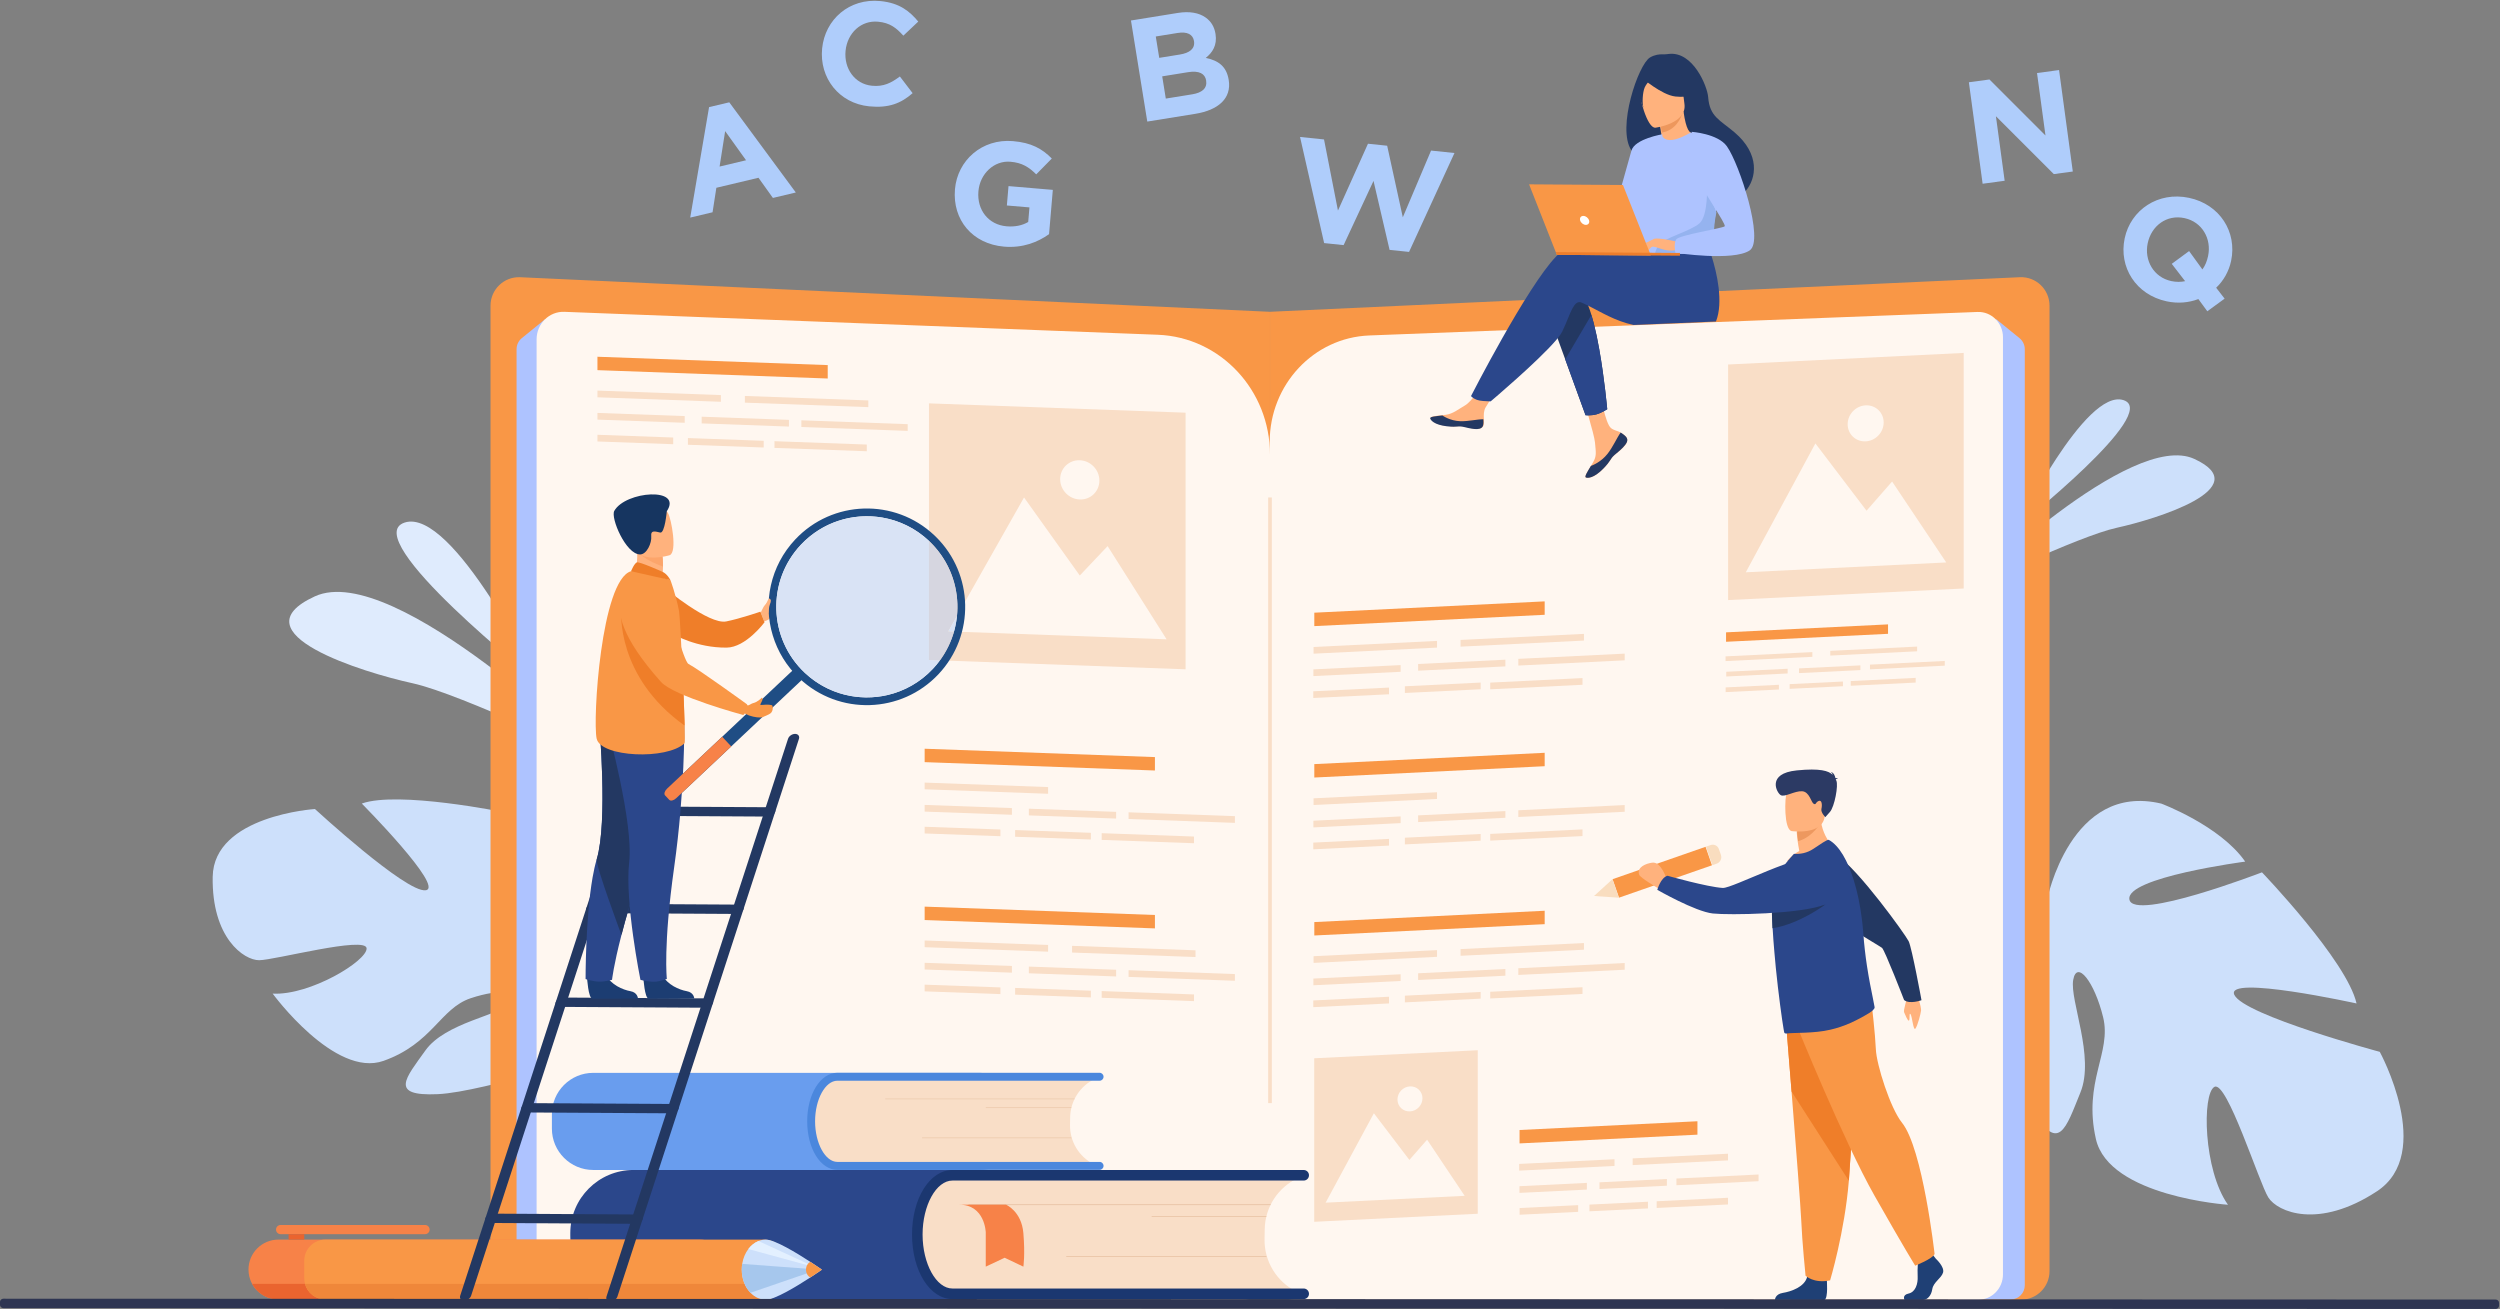 <?xml version="1.0" encoding="UTF-8" standalone="no"?>
<svg
   xmlns:dc="http://purl.org/dc/elements/1.1/"
   xmlns:cc="http://creativecommons.org/ns#"
   xmlns:rdf="http://www.w3.org/1999/02/22-rdf-syntax-ns#"
   xmlns:svg="http://www.w3.org/2000/svg"
   xmlns="http://www.w3.org/2000/svg"
   xmlns:sodipodi="http://sodipodi.sourceforge.net/DTD/sodipodi-0.dtd"
   xmlns:inkscape="http://www.inkscape.org/namespaces/inkscape"
   version="1.1"
   id="svg2"
   xml:space="preserve"
   width="3733.587"
   height="1954.771"
   viewBox="0 0 3733.587 1954.771"
   sodipodi:docname="11070.svg"
   inkscape:version="1.0.2 (1.0.2+r75+1)"><rect x="0" y="0" width="3733.587" height="1954.771" fill="#808080" stroke="none"/><defs
     id="defs6"><clipPath
       clipPathUnits="userSpaceOnUse"
       id="clipPath608"><path
         d="m 11623.4,8610.5 c -7.7,0 -15.5,0.1 -23.3,0.3 -192.7,4.4 -384.6,63.4 -550.8,177.8 -42.1,28.9 -82.5,61.5 -120.9,97.6 -408.1,384 -427.7,1026.1 -43.7,1434.3 14.2,15 28.7,29.6 43.5,43.5 194.3,183.3 444.7,275.9 695.6,275.9 58.2,0 116.3,-5 173.8,-15 144.9,-25 285.5,-81.7 410.9,-170.3 38.4,-27.1 75.3,-57.3 110.5,-90.4 0.2,-0.1 0.4,-0.3 0.5,-0.5 v -1334 l 122.6,-4.5 c -24.2,-32.9 -50.7,-64.7 -79.4,-95.2 -141.4,-150.3 -317.6,-247.8 -504.4,-292.1 -77,-18.2 -155.9,-27.4 -234.9,-27.4"
         id="path606" /></clipPath></defs><sodipodi:namedview
     pagecolor="#ffffff"
     bordercolor="#666666"
     borderopacity="1"
     objecttolerance="10"
     gridtolerance="10"
     guidetolerance="10"
     inkscape:pageopacity="0"
     inkscape:pageshadow="2"
     inkscape:window-width="1920"
     inkscape:window-height="1016"
     id="namedview4"
     showgrid="false"
     inkscape:zoom="0.21793253"
     inkscape:cx="1712.505"
     inkscape:cy="697.11541"
     inkscape:window-x="0"
     inkscape:window-y="27"
     inkscape:window-maximized="1"
     inkscape:current-layer="g14" /><g
     id="g10"
     inkscape:groupmode="layer"
     inkscape:label="ink_ext_XXXXXX"
     transform="matrix(1.333,0,0,-1.333,-254.849,2189.305)"><g
       id="g12"
       transform="scale(0.1)"><g
         id="g14"
         transform="scale(1.963)" /><g
         id="g18"
         transform="scale(1.944)" /><g
         id="g22"
         transform="scale(1.603)"><path
           d="m 15292.8,6565.77 c 0,0 475.4,969.36 741.3,883.33 265.9,-86.03 -741.3,-883.33 -741.3,-883.33"
           style="fill:#cde0fb;fill-opacity:1;fill-rule:nonzero;stroke:none"
           id="path24" /></g><g
         id="g26"
         transform="scale(1.669)"><path
           d="m 14356.5,5883.64 c 0,0 1093.6,1071.9 1518.6,876.43 424.9,-195.48 -259.1,-405.11 -520,-462.21 -260.9,-57.1 -998.6,-414.22 -998.6,-414.22"
           style="fill:#cde0fb;fill-opacity:1;fill-rule:nonzero;stroke:none"
           id="path28" /></g><g
         id="g30"
         transform="scale(1.791)"><path
           d="m 15935.9,1717.82 c 364.1,239.21 18.2,872.64 18.2,872.64 0,0 -849.4,228.66 -909.7,356.37 -60.3,127.75 764.4,-53.67 764.4,-53.67 -59.6,266.24 -591.6,820.22 -591.6,820.22 0,0 -802.2,-309.01 -829.2,-170.37 -27,138.65 724.3,237.43 724.3,237.43 -156.8,225.14 -524.6,362.78 -524.6,362.78 -570,135.8 -715,-603.17 -715,-603.17 0,0 -280.3,-101.12 -662.3,-32.72 v 0 c 0,0 -72.9,19.82 -188,26.52 l 22.4,-68.12 c 20.1,0.45 39.7,0.11 58.9,-1.12 l 0.3,-0.05 0.9,-0.06 c 12,-1.22 29.2,-3.01 50.2,-5.36 v -0.05 h 0.1 c 47.6,-7.43 82.3,-11.62 106.9,-13.4 h 0.2 c 148.3,-20.44 344.3,-55.62 398.8,-104.09 0,0 8.2,11 26.5,24.85 -8.4,-7.93 -17.2,-16.19 -26.5,-24.85 -211.5,-198.39 -62.1,-794.8 110.9,-1097.62 173.1,-302.86 218.2,-131.33 309.5,92.19 91.4,223.58 -67.9,577.04 -45.1,704.35 22.8,127.31 133,-11.73 187.2,-233.63 54.4,-221.9 -126.6,-401.09 -45.3,-761.69 81.3,-360.55 826.3,-411.36 826.3,-411.36 -154.1,216.87 -162.8,693.46 -85,737.34 77.8,43.95 279.6,-599.81 337.3,-691.5 57.8,-91.74 314.9,-201.08 679,38.14"
           style="fill:#cde0fb;fill-opacity:1;fill-rule:nonzero;stroke:none"
           id="path32" /></g><path
         d="m 7944.48,8783.7 c 0,0 -961.15,1959.7 -1498.71,1785.8 -537.58,-174 1498.71,-1785.8 1498.71,-1785.8"
         style="fill:#dfebfd;fill-opacity:1;fill-rule:nonzero;stroke:none"
         id="path34" /><path
         d="m 8635.71,7897 c 0,0 -2302.42,2256.8 -3197.12,1845.3 -894.71,-411.6 545.37,-852.9 1094.64,-973.1 C 7082.5,8649 8635.71,7897 8635.71,7897"
         style="fill:#dfebfd;fill-opacity:1;fill-rule:nonzero;stroke:none"
         id="path36" /><path
         d="m 4294.76,6601.4 c 11.83,685.7 1145.58,758.5 1145.58,758.5 0,0 1018.95,-937.6 1239.65,-910.3 220.69,27.2 -714.65,971.7 -714.65,971.7 404.41,144.8 1589.03,-96.7 1589.03,-96.7 0,0 263.88,-1327.4 471.08,-1246.6 207.21,80.7 -293.61,1163.3 -293.61,1163.3 431.52,-19.1 924.06,-392.6 924.06,-392.6 660.38,-644.1 -200.76,-1458.8 -200.76,-1458.8 0,0 101.38,-458 513.81,-908.6 h 0.01 c 0,0 87.68,-80.3 193.41,-227.7 L 9053,4226 c -16.33,27 -33.33,52.9 -51.11,77.4 l -0.33,0.4 -0.78,1.1 c -11.75,15 -28.59,36.3 -49.4,62.2 l -0.08,0.1 -0.11,0.1 c -49.92,57 -84.69,99.6 -107.77,130.9 l -0.19,0.3 C 8691.29,4678.6 7364.07,4190 6815.57,4165.4 c -548.5,-24.7 -358.3,179.8 -137.75,489.4 220.56,309.6 824.8,395.1 975.01,532.6 150.21,137.5 -127.48,167 -468.4,52.5 -340.91,-114.5 -427,-506.1 -975.12,-701.3 -548.12,-195.2 -1242.64,753.2 -1242.64,753.2 418.16,-22.5 1059.5,366.9 1052.5,507.4 -7.01,140.5 -1033.27,-132.8 -1203.86,-133.2 -170.58,-0.3 -532.39,249.7 -520.55,935.4"
         style="fill:#cde0fb;fill-opacity:1;fill-rule:nonzero;stroke:none"
         id="path38" /><path
         d="M 15821.9,1863.3 H 7725.82 c -175.87,0 -318.46,142.9 -318.46,319.3 v 10816.3 c 0,181.1 149.97,326 330.4,319.2 l 8402.54,-387.5 v -10748 c 0,-176.4 -142.6,-319.3 -318.4,-319.3"
         style="fill:#f99746;fill-opacity:1;fill-rule:nonzero;stroke:none"
         id="path40" /><g
         id="g42"
         transform="scale(1.526)"><path
           d="m 10785.8,1221.06 h 5305.5 c 115.3,0 208.7,93.64 208.7,209.24 v 7088.19 c 0,118.65 -98.3,213.57 -216.5,209.12 L 10577.1,8473.66 V 1430.3 c 0,-115.6 93.4,-209.24 208.7,-209.24"
           style="fill:#f99746;fill-opacity:1;fill-rule:nonzero;stroke:none"
           id="path44" /></g><path
         d="m 8020.42,12848.9 -262.5,-213.3 c -37.09,-30.1 -58.71,-75.9 -58.71,-124.4 V 2025 c 0,-87.8 69.52,-158.9 155.27,-158.9 h 653.57 c 89.45,0 160.41,77.1 154.98,168.5 l -642.61,10814.3"
         style="fill:#aec3ff;fill-opacity:1;fill-rule:nonzero;stroke:none"
         id="path46" /><g
         id="g48"
         transform="scale(1.509)"><path
           d="m 16087.1,8514.57 173.9,-141.32 c 24.6,-19.97 39,-50.33 39,-82.45 V 1341.9 c 0,-58.18 -46.1,-105.29 -102.9,-105.29 H 15764 c -59.3,0 -106.3,51.09 -102.7,111.66 l 425.8,7166.3"
           style="fill:#aec3ff;fill-opacity:1;fill-rule:nonzero;stroke:none"
           id="path50" /></g><path
         d="M 15840.7,1863.3 H 8223.34 c -165.48,0 -299.63,138.1 -299.63,308.5 V 12622 c 0,174.9 141.09,314.9 310.86,308.3 l 6648.93,-256.9 c 701.6,-27.1 1256.8,-620.7 1256.8,-1343.6 v -9158 c 0,-170.4 -134.1,-308.5 -299.6,-308.5"
         style="fill:#fff7f0;fill-opacity:1;fill-rule:nonzero;stroke:none"
         id="path52" /><g
         id="g54"
         transform="scale(1.494)"><path
           d="M 10985.4,1246.95 H 16116 c 101.6,0 184,84.79 184,189.45 v 7028.08 c 0,107.43 -86.7,193.38 -190.9,189.35 L 11548,8477.56 c -416.8,-16.11 -746.7,-368.72 -746.7,-798.21 V 1436.4 c 0,-104.66 82.4,-189.45 184.1,-189.45"
           style="fill:#fff7f0;fill-opacity:1;fill-rule:nonzero;stroke:none"
           id="path56" /></g><path
         d="m 16161,4065 h -41.3 v 6785.5 h 41.3 V 4065"
         style="fill:#f9dec7;fill-opacity:1;fill-rule:nonzero;stroke:none"
         id="path58" /><g
         id="g60"
         transform="scale(1.236)"><path
           d="m 16286.1,9328.05 c 12.4,-14.38 13.9,-30.35 7.6,-47.36 l -0.2,-0.23 c -11.6,-31.45 -49.5,-66.4 -93.6,-101.25 -5.6,-4.48 -10.6,-8.56 -15,-12.33 -1.1,-0.98 -2.2,-1.98 -3.4,-2.97 -0.9,-0.77 -1.7,-1.58 -2.6,-2.31 -41,-37.35 -25.7,-46.08 -99.6,-121.94 -84.3,-86.45 -141.9,-87.6 -158.2,-79.56 -13.8,6.85 14.7,52.81 46.2,104.47 1.6,2.49 3,5.02 4.7,7.54 4.2,6.86 8.3,13.84 12.5,20.74 37,62.18 27.8,91.54 19.8,184.53 -6.5,75.56 -114.5,422.68 -114.5,422.68 l 160.5,26.48 c 0,0 46.4,-276.13 99.2,-318.98 28.3,-22.84 60.1,-23.35 87.4,-40.32 1.8,-1.18 3.8,-2.39 5.6,-3.63 15.5,-10.42 31.2,-21.15 43.6,-35.56"
           style="fill:#ffb27d;fill-opacity:1;fill-rule:nonzero;stroke:none"
           id="path62" /></g><g
         id="g64"
         transform="scale(1.236)"><path
           d="m 16286.1,9328.05 c 12.4,-14.38 13.9,-30.35 7.6,-47.36 l -0.2,-0.23 c -14.1,-31.41 -51.1,-66.18 -93.7,-100.93 -5.6,-4.56 -10.5,-8.74 -14.9,-12.65 -1.1,-0.98 -2.2,-1.98 -3.4,-2.97 -0.9,-0.77 -1.7,-1.58 -2.6,-2.31 -41,-37.35 -25.7,-46.08 -99.6,-121.94 -84.3,-86.45 -141.9,-87.6 -158.2,-79.56 -13.8,6.85 14.7,52.81 46.2,104.47 16.4,5.85 92.2,36.05 149.9,108.82 50.8,63.92 85.1,146.26 119.7,193.85 1.8,-1.18 3.8,-2.39 5.6,-3.63 15.5,-10.42 31.2,-21.15 43.6,-35.56"
           style="fill:#233862;fill-opacity:1;fill-rule:nonzero;stroke:none"
           id="path66" /></g><g
         id="g68"
         transform="scale(1.147)"><path
           d="m 16159.3,10170.5 c -11,-53.2 -87,-43.8 -171.8,-22.4 -84.7,21.3 -64.7,-3.5 -185.4,10.7 -120.8,14.3 -157.1,59.6 -160.7,77.6 -3.2,16 56.5,21.2 120.7,28.1 8.1,0.8 16.2,1.8 24.3,2.7 72.3,8.6 125.6,54.9 191.6,92.7 62.5,35.9 156.4,183.2 156.4,183.2 l 165.6,-14.4 c 0,0 -87.9,-131.4 -121.9,-188.6 -20.1,-33.7 -19.4,-78.4 -17.1,-112.9 1.1,-18.7 2.3,-37.9 -1.7,-56.7"
           style="fill:#ffb27d;fill-opacity:1;fill-rule:nonzero;stroke:none"
           id="path70" /></g><g
         id="g72"
         transform="scale(1.137)"><path
           d="m 16122.8,10233.9 c -85.5,21.5 -65.3,-3.5 -187.1,10.9 -121.8,14.3 -158.3,60 -161.9,78.2 -3.3,16.1 56.9,21.3 121.7,28.3 l 0.5,-1.2 c 0,0 72.7,-52.4 174.2,-55.5 82.7,-2.6 170.4,20.5 227.5,19.1 1.2,-18.9 2.3,-38.2 -1.7,-57.1 -11.1,-53.7 -87.7,-44.2 -173.2,-22.7"
           style="fill:#233862;fill-opacity:1;fill-rule:nonzero;stroke:none"
           id="path74" /></g><g
         id="g76"
         transform="scale(1.222)"><path
           d="m 16300,9688.36 c 0,0 -10.8,-7.04 -27,-15.98 -19.3,-10.58 -46.1,-23.84 -70.9,-30.81 -26.4,-7.42 -53.5,-9.32 -72.9,-9.5 -16.9,-0.14 -28,1 -28,1 l -186.3,512.43 -33.7,92.6 -35.8,98.6 -12.5,34.3 -60.6,166.9 c 0,0 148.2,380.2 299.4,198.9 18.4,-22 35.7,-54.2 51.8,-93.6 11.1,-26.9 21.5,-57.2 31.5,-90.1 7.5,-24.6 14.8,-50.7 21.7,-77.8 18.8,-73.8 35.5,-155.3 50.1,-237.2 48.6,-273.31 73.2,-549.74 73.2,-549.74"
           style="fill:#233862;fill-opacity:1;fill-rule:nonzero;stroke:none"
           id="path78" /></g><g
         id="g80"
         transform="scale(1.302)"><path
           d="m 16234,9847.82 -708.9,-29.84 c -155.3,32.12 -286.3,114.31 -375.4,158.38 -7.4,3.7 -14.3,7.15 -20.7,10.3 -30.5,15.14 -51.4,25.44 -60,27.14 -53.9,11.3 -81.6,-76.58 -127.3,-184.67 -9.4,-22.01 -19.4,-44.8 -30.5,-67.82 -8,-16.41 -23,-37.65 -43.2,-62.22 -3.8,-4.53 -7.7,-9.17 -11.7,-13.92 -156.9,-183.23 -560.8,-524.46 -560.8,-524.46 0,0 -4.8,0 -12.5,0.17 -24.6,0.48 -79.7,2.74 -106,12.85 -15.2,5.84 -26.5,12.32 -34.4,17.85 -11.6,8.27 -16.4,14.69 -16.4,14.69 0,0 483.3,944.93 733.5,1202.33 v 0.1 c 3.6,3.7 7.2,7.3 10.8,10.7 27.3,26.7 51.5,44.3 71.7,50.7 85.3,26.8 636.8,-3.1 636.8,-3.1 l 17.6,28.6 29.5,2.1 5,0.3 24.5,1.8 h 0.1 l 34,2.4 50.4,3.6 136.2,9.7 21.9,1.5 252,17.9 c 0,0 11.5,-25.9 27.1,-68.9 6,-16.7 12.6,-36.1 19.5,-57.5 45,-140.7 103.2,-393.8 37.2,-560.68"
           style="fill:#2b478b;fill-opacity:1;fill-rule:nonzero;stroke:none"
           id="path82" /></g><g
         id="g84"
         transform="scale(1.327)"><path
           d="m 16086.4,11258.1 c -123.5,105.5 -211.7,131.6 -224,298.6 -6.6,90.6 -128.3,390.5 -334.1,364.3 -17.3,-2.3 -34.6,-3.8 -51.9,-3.1 -24.1,1 -63.8,-2.2 -104.7,-26.2 -99.1,-58.1 -281.6,-594.6 -158.5,-783.1 22.1,-33.9 53.9,-56.5 98.1,-63.1 5.2,-2.9 10.4,-5.9 15.8,-8.9 h 0.1 c 22.2,-12.5 46.5,-26.1 72.2,-40.7 145.5,-82 335.9,-190.5 433.5,-245.3 v 0 c 6,-3.3 11.5,-6.5 16.7,-9.4 11.3,-6.3 20.8,-11.6 28.4,-15.7 11.3,-6.3 18.1,-9.8 18.6,-9.8 0,0 25.1,-9.7 60.3,-17 49,-10.2 117.8,-15.9 165.6,15.4 18.9,12.3 36.6,27.6 52.4,45.4 99,110.7 125.1,316.4 -88.5,498.6"
           style="fill:#233862;fill-opacity:1;fill-rule:nonzero;stroke:none"
           id="path86" /></g><g
         id="g88"
         transform="scale(1.281)"><path
           d="m 16024.4,11531 c -1,-0.6 98.2,-35.2 164.9,-6.2 62.6,27.1 110.7,129.7 109.8,129.7 -28.4,1.5 -59.5,26.6 -82.4,189.9 l -12.1,-4.2 -204.1,-71.9 c 0,0 14.3,-65.4 23.4,-127.7 7.6,-52.2 11.6,-102.3 0.5,-109.6"
           style="fill:#ffb27d;fill-opacity:1;fill-rule:nonzero;stroke:none"
           id="path90" /></g><g
         id="g92"
         transform="scale(1.274)"><path
           d="m 16094.7,11837.7 c 0,0 8.7,-46.2 20.9,-112.1 117.8,20.4 167.4,120.8 184.4,184.3 l -205.3,-72.2"
           style="fill:#ed975d;fill-opacity:1;fill-rule:nonzero;stroke:none"
           id="path94" /></g><g
         id="g96"
         transform="scale(1.277)"><path
           d="m 16020.3,11740.8 c 0,0 279.7,35.6 254.9,209.4 -24.8,173.9 -5.4,295.5 -185,280.2 -179.7,-15.3 -204.8,-86.6 -210.7,-146.7 -5.8,-60 67.4,-347.7 140.8,-342.9"
           style="fill:#ffb27d;fill-opacity:1;fill-rule:nonzero;stroke:none"
           id="path98" /></g><g
         id="g100"
         transform="scale(1.282)"><path
           d="m 15834.3,12135.9 c 0,0 177.2,-154.9 298.4,-168.1 121.1,-13.3 167.3,25.3 167.3,25.3 0,0 -71,59.9 -113.4,156 -12.4,28.3 -39.1,47.8 -69.9,50.7 -86.6,8.1 -250.6,12.7 -282.4,-63.9"
           style="fill:#233862;fill-opacity:1;fill-rule:nonzero;stroke:none"
           id="path102" /></g><g
         id="g104"
         transform="scale(1.254)"><path
           d="m 16300,12418.7 c 0,0 -61.4,-58.6 -80.9,-102.1 -18.9,-42.1 -25.1,-142.9 -10.6,-183.1 0,0 -93.8,185.3 -39.3,274.7 57.7,94.7 130.8,10.5 130.8,10.5"
           style="fill:#233862;fill-opacity:1;fill-rule:nonzero;stroke:none"
           id="path106" /></g><g
         id="g108"
         transform="scale(1.302)"><path
           d="m 15535.4,10945.1 c 4.4,-555 -0.9,-439 59.5,-492.1 14.5,-12.7 55.6,-20.6 109.7,-24.5 170,-12.5 469.4,13.4 481,44.7 40,108.6 12.5,142.6 46.4,308.9 3.6,17.7 7.9,36.9 13,57.7 28.1,114.2 55,153 -40.6,337.5 -86.6,167.1 -177,302.9 -185.2,298 -232.7,-135.9 -250.6,-20.1 -250.6,-20.1 0,0 -235.4,-239.4 -233.2,-510.1"
           style="fill:#aec3ff;fill-opacity:1;fill-rule:nonzero;stroke:none"
           id="path110" /></g><g
         id="g112"
         transform="scale(1.222)"><path
           d="m 16300,9688.36 c 0,0 -10.8,-7.04 -27,-15.98 -19.3,-10.58 -46.1,-23.84 -70.9,-30.81 -26.4,-7.42 -53.5,-9.32 -72.9,-9.5 -16.9,-0.14 -28,1 -28,1 l -186.3,512.43 54.6,92.6 139.7,237.2 45.8,77.8 c 7.5,-24.6 14.8,-50.7 21.7,-77.8 18.8,-73.8 35.5,-155.3 50.1,-237.2 48.6,-273.31 73.2,-549.74 73.2,-549.74"
           style="fill:#2b478b;fill-opacity:1;fill-rule:nonzero;stroke:none"
           id="path114" /></g><g
         id="g116"
         transform="scale(1.26)"><path
           d="m 16300,11841.2 c 0,0 -246.8,-40 -276.5,-146 -29.7,-105.9 -204.4,-728.6 -204.4,-728.6 0,0 125.1,-23.4 183.4,34.1 58.3,57.5 205.3,535.6 205.3,535.6 l 92.2,304.9"
           style="fill:#aec3ff;fill-opacity:1;fill-rule:nonzero;stroke:none"
           id="path118" /></g><g
         id="g120"
         transform="scale(1.297)"><path
           d="m 15770.3,10472.1 c 170.8,-12.5 471.4,13.5 483,45 40.2,109 12.6,143.1 46.7,310.2 l -80.8,232.6 c 0,0 11.8,-258.5 -64.9,-325.9 -76.6,-67.5 -312.9,-129 -350.4,-185.6 -18.1,-27.1 -30,-54.4 -33.6,-76.3"
           style="fill:#95b3ef;fill-opacity:1;fill-rule:nonzero;stroke:none"
           id="path122" /></g><g
         id="g124"
         transform="scale(1.27)"><path
           d="m 16300,10800.2 c 0,0 -171.8,39.5 -199.7,24.4 -27.8,-15 -96.1,-70.2 -104.8,-89.5 -8.5,-19.3 62,14.3 84.9,20.2 14.8,3.9 53.7,-9.9 73,-16.5 81,-27.6 130.9,-14 130.9,-14 l 15.7,75.4"
           style="fill:#ffb27d;fill-opacity:1;fill-rule:nonzero;stroke:none"
           id="path126" /></g><g
         id="g128"
         transform="scale(1.33)"><path
           d="m 15688.3,11238.3 c 0,0 220.6,-15.2 296.3,-122.3 106.5,-150.8 315.4,-791.7 192.5,-876.1 -138.5,-95.1 -627,-20.7 -627,-20.7 0,0 -15.8,76.2 7.1,112.8 22.9,36.7 391.4,93.5 408.5,110.4 17.1,16.8 -210,332.7 -209.6,383.6 0.3,51 -67.8,412.3 -67.8,412.3"
           style="fill:#aec3ff;fill-opacity:1;fill-rule:nonzero;stroke:none"
           id="path130" /></g><g
         id="g132"
         transform="scale(1.254)"><path
           d="m 16300,10916.3 c 0,0 -36.8,-46.8 -48.9,-52.4 -12,-5.5 -19.8,-4.1 -19.8,-4.1 l 25,44.2 43.7,12.3"
           style="fill:#ffb27d;fill-opacity:1;fill-rule:nonzero;stroke:none"
           id="path134" /></g><g
         id="g136"
         transform="scale(1.255)"><path
           d="m 16300,10958.9 -106.5,-50.8 c 0,0 4.5,-7.4 17.5,-6.9 13.1,0.5 46.1,12.3 46.1,12.3 l 42.9,45.4"
           style="fill:#ffb27d;fill-opacity:1;fill-rule:nonzero;stroke:none"
           id="path138" /></g><g
         id="g140"
         transform="scale(1.252)"><path
           d="m 16300,10831.5 -841.4,6 -248.6,631.1 840.1,-5.9 249.9,-631.2"
           style="fill:#f99746;fill-opacity:1;fill-rule:nonzero;stroke:none"
           id="path142" /></g><g
         id="g144"
         transform="scale(1.272)"><path
           d="m 15206.3,10691.5 1093.7,-7.7 -0.2,-24.1 -1083.9,7.6 -9.6,24.2"
           style="fill:#ed7d2b;fill-opacity:1;fill-rule:nonzero;stroke:none"
           id="path146" /></g><g
         id="g148"
         transform="scale(1.21)"><path
           d="m 16210.7,11533.1 c -6.4,22.9 7,41.4 29.9,41.2 22.9,-0.2 46.6,-18.9 53,-41.8 6.4,-22.9 -7,-41.4 -29.9,-41.2 -22.9,0.1 -46.6,18.8 -53,41.8"
           style="fill:#ffffff;fill-opacity:1;fill-rule:nonzero;stroke:none"
           id="path150" /></g><path
         d="m 9009.36,1870.2 h 5622.44 c 391.1,0 708.1,317.1 708.1,708.1 v 29.6 c 0,391 -317,708.1 -708.1,708.1 H 9009.36 c -391.08,0 -708.11,-317.1 -708.11,-708.1 v -29.6 c 0,-391 317.03,-708.1 708.11,-708.1"
         style="fill:#2b478b;fill-opacity:1;fill-rule:nonzero;stroke:none"
         id="path152" /><g
         id="g154"
         transform="scale(1.009)"><path
           d="m 12086.9,2760.52 -5,-313.08 c -4.4,-277 216.6,-505.24 493.6,-509.6 l 3703.4,-59.17 1.1,62.34 c -207.8,108.12 -348.1,326.85 -344.1,576.9 l 1.8,110.21 c 3.9,250.04 151.1,464.21 362.2,565.6 l 0.1,1.29 -3703.5,59.16 c -277,4.37 -505.2,-216.64 -509.6,-493.65"
           style="fill:#f9dec7;fill-opacity:1;fill-rule:nonzero;stroke:none"
           id="path156" /></g><g
         id="g158"
         transform="scale(1.017)"><path
           d="m 16241.8,1838.32 h -3869.7 c -249.5,0 -445.1,312.38 -445.1,711.07 0,398.68 195.6,710.96 445.1,710.96 h 3869.7 c 32.2,0 58.2,-26.04 58.2,-58.19 0,-32.14 -26,-58.19 -58.2,-58.19 h -3869.7 c -178.2,0 -328.8,-272.28 -328.8,-594.58 0,-322.32 150.6,-594.69 328.8,-594.69 h 3869.7 c 32.2,0 58.2,-26.05 58.2,-58.19 0,-32.14 -26,-58.19 -58.2,-58.19"
           style="fill:#1b3770;fill-opacity:1;fill-rule:nonzero;stroke:none"
           id="path160" /></g><path
         d="m 16147.9,2922.4 h -3385.5 v 9.4 h 3385.5 v -9.4"
         style="fill:#e8c2a3;fill-opacity:1;fill-rule:nonzero;stroke:none"
         id="path162" /><path
         d="m 16099.8,2791.2 h -1285.2 v 8.5 h 1285.2 v -8.5"
         style="fill:#e8c2a3;fill-opacity:1;fill-rule:nonzero;stroke:none"
         id="path164" /><path
         d="m 16099.8,2342.2 h -2242.1 v 8.6 h 2242.1 v -8.6"
         style="fill:#e8c2a3;fill-opacity:1;fill-rule:nonzero;stroke:none"
         id="path166" /><path
         d="m 13182.8,2927.1 c 0,0 173.7,-72.7 194.4,-318.1 20.6,-245.3 0,-376.1 0,-376.1 l -209.7,99.8 -211.7,-99.8 v 383.6 c 0,0 -7.8,310.6 -296.7,310.6 h 523.7"
         style="fill:#f78248;fill-opacity:1;fill-rule:nonzero;stroke:none"
         id="path168" /><path
         d="m 8558.59,3316 h 4325.91 c 256,0 463.5,207.5 463.5,463.5 v 161.2 c 0,256 -207.5,463.5 -463.5,463.5 H 8558.59 c -256,0 -463.53,-207.5 -463.53,-463.5 v -161.2 c 0,-256 207.53,-463.5 463.53,-463.5"
         style="fill:#699dee;fill-opacity:1;fill-rule:nonzero;stroke:none"
         id="path170" /><path
         d="m 11001.6,4005.4 -3.8,-237.5 c -3.3,-210 163.1,-383.1 371.7,-386.5 l 2788.8,-44.8 0.8,47.3 c -156.5,81.9 -262.1,247.9 -259.1,437.5 l 1.3,83.6 c 3,189.6 113.9,352.1 272.8,429 l 0.1,0.9 -2788.8,44.9 c -208.6,3.3 -380.5,-164.3 -383.8,-374.4"
         style="fill:#f9dec7;fill-opacity:1;fill-rule:nonzero;stroke:none"
         id="path172" /><path
         d="m 14231.3,3317.5 h -2938 c -189.5,0 -338,238.8 -338,543.7 0,304.9 148.5,543.8 338,543.8 h 2938 c 24.4,0 44.2,-20 44.2,-44.5 0,-24.6 -19.8,-44.5 -44.2,-44.5 h -2938 c -135.3,0 -249.6,-208.3 -249.6,-454.8 0,-246.5 114.3,-454.7 249.6,-454.7 h 2938 c 24.4,0 44.2,-19.9 44.2,-44.5 0,-24.6 -19.8,-44.5 -44.2,-44.5"
         style="fill:#4b87dd;fill-opacity:1;fill-rule:nonzero;stroke:none"
         id="path174" /><path
         d="m 13951,4108.7 h -2121.4 v 6.4 H 13951 v -6.4"
         style="fill:#e8c2a3;fill-opacity:1;fill-rule:nonzero;stroke:none"
         id="path176" /><path
         d="M 13915.1,4009.8 H 12956 v 6.4 h 959.1 v -6.4"
         style="fill:#e8c2a3;fill-opacity:1;fill-rule:nonzero;stroke:none"
         id="path178" /><path
         d="m 13915.1,3672.3 h -1673.2 v 6.4 h 1673.2 v -6.4"
         style="fill:#e8c2a3;fill-opacity:1;fill-rule:nonzero;stroke:none"
         id="path180" /><g
         id="g182"
         transform="scale(1.438)"><path
           d="m 16262.4,3690.24 c 0,0 37.6,-115.72 34.3,-142.21 -3.2,-26.5 -26.8,-116.97 -43.6,-140.13 -16.9,-23.16 -25.2,94.37 -38.6,112.03 -13.3,17.67 -2.7,-44.23 -12.1,-50 -9.4,-5.7 -29,45.55 -37.5,63.63 -8.4,18.08 20.7,84.78 20.8,131.3 0,46.45 76.7,25.38 76.7,25.38"
           style="fill:#ffb27d;fill-opacity:1;fill-rule:nonzero;stroke:none"
           id="path184" /></g><g
         id="g186"
         transform="scale(1.438)"><path
           d="m 15381.6,4610.85 c -10.4,132.78 133.9,223.76 247.7,154.69 2.4,-1.39 4.7,-2.85 7,-4.31 170.5,-109.76 538.4,-621.84 563.7,-673.1 25.3,-51.33 100,-459.43 100,-459.43 0,0 -92.3,-33.8 -135.5,1.26 0,0 -149.8,387.08 -171.9,406.42 -22.2,19.34 -599.1,343.05 -604,464.36 -1.3,32.13 -3.9,70.67 -7,110.11"
           style="fill:#233862;fill-opacity:1;fill-rule:nonzero;stroke:none"
           id="path188" /></g><g
         id="g190"
         transform="scale(1.294)"><path
           d="m 16244.3,5360.62 55.7,-160.05 -805,-280.28 -55.7,160.04 805,280.29"
           style="fill:#f99746;fill-opacity:1;fill-rule:nonzero;stroke:none"
           id="path192" /></g><g
         id="g194"
         transform="scale(1.23)"><path
           d="m 16073.8,5191.51 226.2,-15.6 -58.6,168.35 -167.6,-152.75"
           style="fill:#f9ddbf;fill-opacity:1;fill-rule:nonzero;stroke:none"
           id="path196" /></g><g
         id="g198"
         transform="scale(1.301)"><path
           d="m 16271.7,5312.51 17.5,-50.36 c 10.8,-30.98 -5.6,-64.81 -36.5,-75.57 l -37,-12.92 -55.5,159.22 40.3,13.99 c 29.2,10.23 61.1,-5.23 71.2,-34.36"
           style="fill:#f9ddbf;fill-opacity:1;fill-rule:nonzero;stroke:none"
           id="path200" /></g><g
         id="g202"
         transform="scale(1.454)"><path
           d="m 16232,1595.9 c 0,0 68,-62.06 54.7,-106.16 -13.3,-44.03 -74.6,-73.47 -82.9,-127.34 -8.3,-53.87 -41.5,-83.25 -71.3,-83.25 -29.9,0 -142.3,0 -142.3,0 0,0 -22,37.91 31.1,49.33 53,11.42 73.1,74.72 69.8,133.54 -3.4,58.75 4.9,137.18 4.9,137.18 l 112.8,26.08 23.2,-29.38"
           style="fill:#1f4075;fill-opacity:1;fill-rule:nonzero;stroke:none"
           id="path204" /></g><g
         id="g206"
         transform="scale(1.374)"><path
           d="m 16287.1,1518.29 c 0,0 12.9,-149.33 -18.7,-164.9 l -404.1,0.87 c 0,0 0,46.58 64.9,56.98 64.9,10.34 179,48.32 198.3,132.96 19.2,84.63 159.6,-25.91 159.6,-25.91"
           style="fill:#1f4075;fill-opacity:1;fill-rule:nonzero;stroke:none"
           id="path208" /></g><g
         id="g210"
         transform="scale(1.395)"><path
           d="m 15713.2,3575.32 c 0,0 21,-258.01 45.7,-568.15 33.5,-421.29 73.8,-938.74 77.9,-1036.83 6.8,-170.24 34.5,-442.52 34.5,-442.52 0,0 65.7,-64.68 197.1,-37.43 0,0 117.1,388.73 150.6,800.05 0.5,6.74 1,13.49 1.5,20.3 31.1,418.7 79.5,1300.36 79.5,1300.36 l -586.8,-35.78"
           style="fill:#f99746;fill-opacity:1;fill-rule:nonzero;stroke:none"
           id="path212" /></g><g
         id="g214"
         transform="scale(1.395)"><path
           d="m 15713.2,3575.32 c 0,0 21,-258.01 45.7,-568.15 l 460.1,-716.73 c 0.5,6.74 1,13.49 1.5,20.3 31.1,418.7 79.5,1300.36 79.5,1300.36 l -586.8,-35.78"
           style="fill:#ef7e29;fill-opacity:1;fill-rule:nonzero;stroke:none"
           id="path216" /></g><g
         id="g218"
         transform="scale(1.447)"><path
           d="m 15230.8,3415.04 c 0,0 364.7,-900.18 604.5,-1323.26 239.8,-423.08 314.8,-541.15 314.8,-541.15 0,0 137.4,54.16 149.9,91.05 0,0 -91.7,816.73 -252.3,1015.84 -90.8,112.47 -197.4,450.09 -202.4,568.16 -4.9,118.07 -32.4,351.71 -32.4,351.71 l -582.1,-162.35"
           style="fill:#f99746;fill-opacity:1;fill-rule:nonzero;stroke:none"
           id="path220" /></g><g
         id="g222"
         transform="scale(1.38)"><path
           d="m 16300,4996.81 c 0,0 -256.2,-129.95 -406.2,-86.64 0,0 35.7,47.09 99.3,82.8 -5.7,29.85 -10.3,55.71 -13.1,77.73 -7.3,50.71 -7.8,79.47 -7.8,79.47 l 98.2,80.48 93.2,77 c -3.3,-211.38 136.4,-310.84 136.4,-310.84"
           style="fill:#ffb27d;fill-opacity:1;fill-rule:nonzero;stroke:none"
           id="path224" /></g><g
         id="g226"
         transform="scale(1.406)"><path
           d="m 16255.7,3610.03 c -101.6,-61.53 -197.8,-107.7 -310.3,-133.66 -132.7,-31.51 -295.9,-22.19 -350.5,-30.52 -5.6,-0.78 -10.9,0.72 -15.9,3.99 -4.3,2.2 -28.4,164.17 -52.5,368.53 -1.1,8.18 -2.2,16.5 -2.6,24.83 l -0.4,2.77 c -9.4,79.88 -17.6,163.82 -24.7,247.97 -5.9,65.44 -10.6,130.17 -14,190.99 -4.2,76.04 -5.9,145.96 -4.2,203.44 0.8,26.24 2.3,49.86 4.7,70.42 14.4,119.36 71.3,204.65 124.9,268.16 l 44.5,50.65 c 51.6,-3.27 104.3,6.47 153.9,39.27 54.4,35.78 113.2,78.17 124.3,71.7 83.3,-45.53 150.8,-167.52 199.2,-323.44 27.8,-89.7 49.1,-191.56 62.8,-299.4 4.3,-33.5 8.1,-67.78 10.9,-102 0.6,-6.33 1,-12.66 1.5,-18.85 6.6,-93.47 17.2,-181.1 29,-259.27 16,-105.49 34.1,-193.91 46.9,-256.15 6.4,-31.66 11.3,-56.12 14.2,-73.7 2.6,-15.29 -28.1,-37.2 -41.7,-45.73"
           style="fill:#2b478b;fill-opacity:1;fill-rule:nonzero;stroke:none"
           id="path228" /></g><g
         id="g230"
         transform="scale(1.369)"><path
           d="m 16300,5269.98 c 0,0 -63.5,-121.46 -188.4,-157.54 -7.4,51.12 -7.9,80.12 -7.9,80.12 l 99,81.14 97.3,-3.72"
           style="fill:#ed985f;fill-opacity:1;fill-rule:nonzero;stroke:none"
           id="path232" /></g><g
         id="g234"
         transform="scale(1.377)"><path
           d="m 15965.7,5165.37 c 0,0 248.2,-35.51 268.4,116.99 20.3,152.57 65.9,250.68 -91.7,279.87 -157.6,29.12 -196.2,-25.13 -215.5,-74.43 -19.3,-49.31 -25.1,-309.21 38.8,-322.43"
           style="fill:#ffb27d;fill-opacity:1;fill-rule:nonzero;stroke:none"
           id="path236" /></g><g
         id="g238"
         transform="scale(1.381)"><path
           d="m 16277,5569.87 c 2.2,2.61 7.4,4.78 18.8,5.65 0,0 -9.3,5.58 -21.6,5.58 -2.7,15.94 -11.8,44.11 -39.5,50.42 0,0 15,-7.61 17.3,-24.56 -32.5,32.09 -101.3,54.62 -290.1,35.93 -248.8,-24.63 -163.6,-182.61 -130.9,-200.94 32.7,-18.4 112.8,35.35 173,31.8 60.2,-3.62 73.4,-90.25 94.1,-101.77 20.5,-11.51 12.1,9.42 39.4,22.46 27.4,12.96 31,-32.67 23.6,-62.59 -7.4,-29.84 31.3,-68.3 31.3,-68.3 0,0 0,0 37.5,42.01 37.4,42.01 70.1,217.52 51.9,254.39 -1.6,3.26 -3.2,6.59 -4.8,9.92"
           style="fill:#2c3a64;fill-opacity:1;fill-rule:nonzero;stroke:none"
           id="path240" /></g><g
         id="g242"
         transform="scale(1.372)"><path
           d="m 16300,4585.61 c 0,0 -210,-159.85 -432.7,-194.83 -4.3,77.91 -6,149.56 -4.3,208.46 l 437,-13.63"
           style="fill:#233862;fill-opacity:1;fill-rule:nonzero;stroke:none"
           id="path244" /></g><g
         id="g246"
         transform="scale(1.263)"><path
           d="m 16300,5203.61 c -3.6,3.87 -50.1,159.33 -130.5,148.01 -52.5,-7.36 -138.2,-37.76 -115.5,-106.93 9,-27.15 168.9,-120.79 168.9,-120.79 l 77.1,79.71"
           style="fill:#ffb27d;fill-opacity:1;fill-rule:nonzero;stroke:none"
           id="path248" /></g><g
         id="g250"
         transform="scale(1.384)"><path
           d="m 16181.3,4850.98 c 118.7,-71.01 109.1,-247.86 -17.9,-302.77 -2.6,-1.15 -5.2,-2.24 -7.8,-3.25 -195.5,-78.46 -777.1,-87.12 -909,-72.68 -143.2,15.68 -449.3,191.52 -449.3,191.52 0,0 27,98.54 82.6,114 0,0 323.4,-91.61 447.6,-98.76 78.6,-4.47 650.7,301.04 756.4,232.27 28,-18.21 62.2,-39.23 97.4,-60.33"
           style="fill:#2b478b;fill-opacity:1;fill-rule:nonzero;stroke:none"
           id="path252" /></g><g
         id="g254"
         transform="scale(1.133)"><path
           d="m 16300,2493.93 -1616.9,-79.55 v 1616.94 l 1616.9,79.46 V 2493.93"
           style="fill:#f9dec7;fill-opacity:1;fill-rule:nonzero;stroke:none"
           id="path256" /></g><g
         id="g258"
         transform="scale(1.124)"><path
           d="m 14914.1,2624.36 481.1,891.12 353.8,-465.17 176.6,201.81 374.4,-559.63 -1385.9,-68.13"
           style="fill:#fff7f0;fill-opacity:1;fill-rule:nonzero;stroke:none"
           id="path260" /></g><g
         id="g262"
         transform="scale(1.095)"><path
           d="m 16044.3,3749.31 c 0,70.69 57.2,130.69 127.8,134.16 70.6,3.48 127.9,-50.96 127.9,-121.56 0,-70.6 -57.3,-130.7 -127.9,-134.17 -70.6,-3.47 -127.8,50.97 -127.8,121.57"
           style="fill:#fff7f0;fill-opacity:1;fill-rule:nonzero;stroke:none"
           id="path264" /></g><g
         id="g266"
         transform="scale(1.467)"><path
           d="m 16300,6701.15 -1799.1,-88.37 v 1799.07 l 1799.1,88.42 V 6701.15"
           style="fill:#f9dec7;fill-opacity:1;fill-rule:nonzero;stroke:none"
           id="path268" /></g><g
         id="g270"
         transform="scale(1.455)"><path
           d="m 14756.6,6881.18 535.9,992.3 393.9,-518 196.7,224.7 416.9,-623.15 -1543.4,-75.85"
           style="fill:#fff7f0;fill-opacity:1;fill-rule:nonzero;stroke:none"
           id="path272" /></g><g
         id="g274"
         transform="scale(1.412)"><path
           d="m 16014.3,8265.51 c 0,78.87 64,145.95 142.9,149.83 78.9,3.88 142.8,-56.92 142.8,-135.79 0,-78.87 -63.9,-145.96 -142.8,-149.84 -78.9,-3.87 -142.9,56.92 -142.9,135.8"
           style="fill:#fff7f0;fill-opacity:1;fill-rule:nonzero;stroke:none"
           id="path276" /></g><g
         id="g278"
         transform="scale(1.179)"><path
           d="m 16300,6649.4 -2189.1,-107.59 v 127.52 L 16300,6776.92 V 6649.4"
           style="fill:#f99746;fill-opacity:1;fill-rule:nonzero;stroke:none"
           id="path280" /></g><g
         id="g282"
         transform="scale(1.105)"><path
           d="m 16300,6762.7 -1251.6,-61.53 v 68.05 l 1251.6,61.44 v -67.96"
           style="fill:#f9dec7;fill-opacity:1;fill-rule:nonzero;stroke:none"
           id="path284" /></g><g
         id="g286"
         transform="scale(1.08)"><path
           d="m 16300,6668.56 -905.1,-44.53 v 69.52 l 905.1,44.53 v -69.52"
           style="fill:#f9dec7;fill-opacity:1;fill-rule:nonzero;stroke:none"
           id="path288" /></g><g
         id="g290"
         transform="scale(1.152)"><path
           d="m 16300,6303.73 -848.8,-41.76 v 65.2 l 848.8,41.76 v -65.2"
           style="fill:#f9dec7;fill-opacity:1;fill-rule:nonzero;stroke:none"
           id="path292" /></g><g
         id="g294"
         transform="scale(1.234)"><path
           d="m 16300,5939.47 -965.8,-47.43 v 60.89 l 965.8,47.5 v -60.96"
           style="fill:#f9dec7;fill-opacity:1;fill-rule:nonzero;stroke:none"
           id="path296" /></g><g
         id="g298"
         transform="scale(1.072)"><path
           d="m 16300,6483.52 -791.5,-38.98 v 70.13 l 791.5,38.88 v -70.03"
           style="fill:#f9dec7;fill-opacity:1;fill-rule:nonzero;stroke:none"
           id="path300" /></g><g
         id="g302"
         transform="scale(1.135)"><path
           d="m 16300,6172.02 -748.1,-36.76 v 66.2 l 748.1,36.75 v -66.19"
           style="fill:#f9dec7;fill-opacity:1;fill-rule:nonzero;stroke:none"
           id="path304" /></g><g
         id="g306"
         transform="scale(1.205)"><path
           d="m 16300,5856.26 -858,-42.23 v 62.39 l 858,42.14 v -62.3"
           style="fill:#f9dec7;fill-opacity:1;fill-rule:nonzero;stroke:none"
           id="path308" /></g><g
         id="g310"
         transform="scale(1.179)"><path
           d="m 16300,8088.27 -2189.1,-107.59 v 127.53 L 16300,8215.8 v -127.53"
           style="fill:#f99746;fill-opacity:1;fill-rule:nonzero;stroke:none"
           id="path312" /></g><g
         id="g314"
         transform="scale(1.105)"><path
           d="m 16300,8297.18 -1251.6,-61.53 v 68.04 l 1251.6,61.53 v -68.04"
           style="fill:#f9dec7;fill-opacity:1;fill-rule:nonzero;stroke:none"
           id="path316" /></g><g
         id="g318"
         transform="scale(1.206)"><path
           d="m 16300,7667.64 -1146.4,-56.37 v 62.34 l 1146.4,56.28 v -62.25"
           style="fill:#f9dec7;fill-opacity:1;fill-rule:nonzero;stroke:none"
           id="path320" /></g><g
         id="g322"
         transform="scale(1.08)"><path
           d="m 16300,8238.36 -905.1,-44.53 v 69.61 l 905.1,44.44 v -69.52"
           style="fill:#f9dec7;fill-opacity:1;fill-rule:nonzero;stroke:none"
           id="path324" /></g><g
         id="g326"
         transform="scale(1.152)"><path
           d="m 16300,7775.92 -848.8,-41.76 v 65.29 l 848.8,41.67 v -65.2"
           style="fill:#f9dec7;fill-opacity:1;fill-rule:nonzero;stroke:none"
           id="path328" /></g><g
         id="g330"
         transform="scale(1.234)"><path
           d="m 16300,7314.31 -965.8,-47.51 v 60.96 l 965.8,47.43 v -60.88"
           style="fill:#f9dec7;fill-opacity:1;fill-rule:nonzero;stroke:none"
           id="path332" /></g><g
         id="g334"
         transform="scale(1.072)"><path
           d="m 16300,8064.9 -791.5,-38.88 v 70.03 l 791.5,38.89 v -70.04"
           style="fill:#f9dec7;fill-opacity:1;fill-rule:nonzero;stroke:none"
           id="path336" /></g><g
         id="g338"
         transform="scale(1.135)"><path
           d="m 16300,7666.72 -748.1,-36.75 v 66.19 l 748.1,36.76 v -66.2"
           style="fill:#f9dec7;fill-opacity:1;fill-rule:nonzero;stroke:none"
           id="path340" /></g><g
         id="g342"
         transform="scale(1.205)"><path
           d="m 16300,7263.08 -858,-42.14 v 62.3 l 858,42.15 v -62.31"
           style="fill:#f9dec7;fill-opacity:1;fill-rule:nonzero;stroke:none"
           id="path344" /></g><g
         id="g346"
         transform="scale(1.415)"><path
           d="m 16300,6588.63 -1282.5,-63.03 v 74.69 l 1282.5,63.04 v -74.7"
           style="fill:#f99746;fill-opacity:1;fill-rule:nonzero;stroke:none"
           id="path348" /></g><g
         id="g350"
         transform="scale(1.363)"><path
           d="m 16300,6650.91 -713.6,-35.06 v 38.8 l 713.6,35.05 v -38.79"
           style="fill:#f9dec7;fill-opacity:1;fill-rule:nonzero;stroke:none"
           id="path352" /></g><g
         id="g354"
         transform="scale(1.435)"><path
           d="m 16300,6360.26 -678.2,-33.32 v 36.87 l 678.2,33.32 v -36.87"
           style="fill:#f9dec7;fill-opacity:1;fill-rule:nonzero;stroke:none"
           id="path356" /></g><g
         id="g358"
         transform="scale(1.346)"><path
           d="m 16300,6596.35 -511,-25.19 v 39.3 l 511,25.12 v -39.23"
           style="fill:#f9dec7;fill-opacity:1;fill-rule:nonzero;stroke:none"
           id="path360" /></g><g
         id="g362"
         transform="scale(1.396)"><path
           d="m 16300,6387.15 -492.6,-24.21 v 37.89 l 492.6,24.21 v -37.89"
           style="fill:#f9dec7;fill-opacity:1;fill-rule:nonzero;stroke:none"
           id="path364" /></g><g
         id="g366"
         transform="scale(1.454)"><path
           d="m 16300,6166.47 -576.5,-28.34 v 36.39 l 576.5,28.34 v -36.39"
           style="fill:#f9dec7;fill-opacity:1;fill-rule:nonzero;stroke:none"
           id="path368" /></g><g
         id="g370"
         transform="scale(1.34)"><path
           d="m 16300,6491.8 -445.5,-21.86 v 39.39 l 445.5,21.94 v -39.47"
           style="fill:#f9dec7;fill-opacity:1;fill-rule:nonzero;stroke:none"
           id="path372" /></g><g
         id="g374"
         transform="scale(1.384)"><path
           d="m 16300,6312 -431.4,-21.24 v 38.21 l 431.4,21.17 V 6312"
           style="fill:#f9dec7;fill-opacity:1;fill-rule:nonzero;stroke:none"
           id="path376" /></g><g
         id="g378"
         transform="scale(1.434)"><path
           d="m 16300,6120.35 -507.4,-24.89 v 36.82 l 507.4,24.96 v -36.89"
           style="fill:#f9dec7;fill-opacity:1;fill-rule:nonzero;stroke:none"
           id="path380" /></g><g
         id="g382"
         transform="scale(1.179)"><path
           d="m 16300,5148.41 -2189.1,-107.59 v 127.53 l 2189.1,107.59 v -127.53"
           style="fill:#f99746;fill-opacity:1;fill-rule:nonzero;stroke:none"
           id="path384" /></g><g
         id="g386"
         transform="scale(1.105)"><path
           d="m 16300,5161.99 -1251.6,-61.53 v 67.96 l 1251.6,61.53 v -67.96"
           style="fill:#f9dec7;fill-opacity:1;fill-rule:nonzero;stroke:none"
           id="path388" /></g><g
         id="g390"
         transform="scale(1.206)"><path
           d="m 16300,4795.76 -1146.4,-56.36 v 62.25 l 1146.4,56.36 v -62.25"
           style="fill:#f9dec7;fill-opacity:1;fill-rule:nonzero;stroke:none"
           id="path392" /></g><g
         id="g394"
         transform="scale(1.08)"><path
           d="m 16300,5030.99 -905.1,-44.52 v 69.52 l 905.1,44.53 v -69.53"
           style="fill:#f9dec7;fill-opacity:1;fill-rule:nonzero;stroke:none"
           id="path396" /></g><g
         id="g398"
         transform="scale(1.152)"><path
           d="m 16300,4767.91 -848.8,-41.67 v 65.19 l 848.8,41.76 v -65.28"
           style="fill:#f9dec7;fill-opacity:1;fill-rule:nonzero;stroke:none"
           id="path400" /></g><g
         id="g402"
         transform="scale(1.234)"><path
           d="m 16300,4505.37 -965.8,-47.42 v 60.88 l 965.8,47.5 v -60.96"
           style="fill:#f9dec7;fill-opacity:1;fill-rule:nonzero;stroke:none"
           id="path404" /></g><g
         id="g406"
         transform="scale(1.072)"><path
           d="m 16300,4833.78 -791.5,-38.89 v 70.13 l 791.5,38.88 v -70.12"
           style="fill:#f9dec7;fill-opacity:1;fill-rule:nonzero;stroke:none"
           id="path408" /></g><g
         id="g410"
         transform="scale(1.135)"><path
           d="m 16300,4612.79 -748.1,-36.84 v 66.29 l 748.1,36.75 v -66.2"
           style="fill:#f9dec7;fill-opacity:1;fill-rule:nonzero;stroke:none"
           id="path412" /></g><g
         id="g414"
         transform="scale(1.205)"><path
           d="m 16300,4388.63 -858,-42.14 v 62.3 l 858,42.22 v -62.38"
           style="fill:#f9dec7;fill-opacity:1;fill-rule:nonzero;stroke:none"
           id="path416" /></g><g
         id="g418"
         transform="scale(1.284)"><path
           d="m 16300,2890.65 -1552.2,-76.26 v 117.07 l 1552.2,76.26 v -117.07"
           style="fill:#f99746;fill-opacity:1;fill-rule:nonzero;stroke:none"
           id="path420" /></g><g
         id="g422"
         transform="scale(1.227)"><path
           d="m 16300,2739.36 -870.6,-42.78 v 61.2 l 870.6,42.78 v -61.2"
           style="fill:#f9dec7;fill-opacity:1;fill-rule:nonzero;stroke:none"
           id="path424" /></g><g
         id="g426"
         transform="scale(1.305)"><path
           d="m 16300,2623.15 -818.4,-40.22 v 57.53 l 818.4,40.21 v -57.52"
           style="fill:#f9dec7;fill-opacity:1;fill-rule:nonzero;stroke:none"
           id="path428" /></g><g
         id="g430"
         transform="scale(1.208)"><path
           d="m 16300,2563.21 -625.2,-30.71 v 62.17 l 625.2,30.71 v -62.17"
           style="fill:#f9dec7;fill-opacity:1;fill-rule:nonzero;stroke:none"
           id="path432" /></g><g
         id="g434"
         transform="scale(1.263)"><path
           d="m 16300,2486.01 -597.9,-29.37 v 59.45 l 597.9,29.45 v -59.53"
           style="fill:#f9dec7;fill-opacity:1;fill-rule:nonzero;stroke:none"
           id="path436" /></g><g
         id="g438"
         transform="scale(1.326)"><path
           d="m 16300,2405.9 -693.8,-34.08 v 56.69 l 693.8,34.08 v -56.69"
           style="fill:#f9dec7;fill-opacity:1;fill-rule:nonzero;stroke:none"
           id="path440" /></g><g
         id="g442"
         transform="scale(1.202)"><path
           d="m 16300,2368.39 -545.5,-26.79 v 62.57 l 545.5,26.79 v -62.57"
           style="fill:#f9dec7;fill-opacity:1;fill-rule:nonzero;stroke:none"
           id="path444" /></g><g
         id="g446"
         transform="scale(1.25)"><path
           d="m 16300,2308.17 -524.6,-25.76 v 60.08 l 524.6,25.77 v -60.09"
           style="fill:#f9dec7;fill-opacity:1;fill-rule:nonzero;stroke:none"
           id="path448" /></g><g
         id="g450"
         transform="scale(1.305)"><path
           d="m 16300,2244.97 -612.4,-30.13 v 57.57 l 612.4,30.12 v -57.56"
           style="fill:#f9dec7;fill-opacity:1;fill-rule:nonzero;stroke:none"
           id="path452" /></g><path
         d="m 15194.6,8925.3 -2875.1,104.4 v 2875.1 l 2875.1,-104.4 V 8925.3"
         style="fill:#f9dec7;fill-opacity:1;fill-rule:nonzero;stroke:none"
         id="path454" /><path
         d="m 12535.5,9350.3 849.2,1500.2 624.5,-874.4 311.8,329.5 660.7,-1044.1 -2446.2,88.8"
         style="fill:#fff7f0;fill-opacity:1;fill-rule:nonzero;stroke:none"
         id="path456" /><path
         d="m 13789.4,11055.6 c 0,121.4 98.4,216.2 219.8,211.8 121.3,-4.4 219.7,-106.4 219.7,-227.8 0,-121.3 -98.4,-216.2 -219.7,-211.7 -121.4,4.4 -219.8,106.3 -219.8,227.7"
         style="fill:#fff7f0;fill-opacity:1;fill-rule:nonzero;stroke:none"
         id="path458" /><path
         d="m 14851.1,7791.5 -2579.9,93.7 v 150.3 l 2579.9,-93.7 v -150.3"
         style="fill:#f99746;fill-opacity:1;fill-rule:nonzero;stroke:none"
         id="path460" /><path
         d="m 13654.3,7530.8 -1383.1,50.2 v 75.1 l 1383.1,-50.2 v -75.1"
         style="fill:#f9dec7;fill-opacity:1;fill-rule:nonzero;stroke:none"
         id="path462" /><path
         d="m 13248.9,7295.5 -977.7,35.5 v 75.1 l 977.7,-35.5 v -75.1"
         style="fill:#f9dec7;fill-opacity:1;fill-rule:nonzero;stroke:none"
         id="path464" /><path
         d="m 14416.5,7253.1 -977.8,35.5 v 75.1 l 977.8,-35.4 v -75.2"
         style="fill:#f9dec7;fill-opacity:1;fill-rule:nonzero;stroke:none"
         id="path466" /><path
         d="m 15747.1,7204.8 -1191.3,43.3 v 75.1 l 1191.3,-43.2 v -75.2"
         style="fill:#f9dec7;fill-opacity:1;fill-rule:nonzero;stroke:none"
         id="path468" /><path
         d="m 13120,7055.3 -848.8,30.8 v 75.2 l 848.8,-30.9 v -75.1"
         style="fill:#f9dec7;fill-opacity:1;fill-rule:nonzero;stroke:none"
         id="path470" /><path
         d="m 14133.6,7018.5 -848.8,30.8 v 75.2 l 848.8,-30.8 v -75.2"
         style="fill:#f9dec7;fill-opacity:1;fill-rule:nonzero;stroke:none"
         id="path472" /><path
         d="m 15288.9,6976.6 -1034.3,37.5 v 75.2 l 1034.3,-37.6 v -75.1"
         style="fill:#f9dec7;fill-opacity:1;fill-rule:nonzero;stroke:none"
         id="path474" /><path
         d="m 14851.1,6022.5 -2579.9,93.7 v 150.3 l 2579.9,-93.7 v -150.3"
         style="fill:#f99746;fill-opacity:1;fill-rule:nonzero;stroke:none"
         id="path476" /><path
         d="m 13654.3,5761.8 -1383.1,50.2 v 75.1 l 1383.1,-50.2 v -75.1"
         style="fill:#f9dec7;fill-opacity:1;fill-rule:nonzero;stroke:none"
         id="path478" /><path
         d="m 15306,5701.8 -1383.2,50.2 v 75.2 L 15306,5777 v -75.2"
         style="fill:#f9dec7;fill-opacity:1;fill-rule:nonzero;stroke:none"
         id="path480" /><path
         d="m 13248.9,5526.5 -977.7,35.5 v 75.1 l 977.7,-35.5 v -75.1"
         style="fill:#f9dec7;fill-opacity:1;fill-rule:nonzero;stroke:none"
         id="path482" /><path
         d="m 14416.5,5484.1 -977.8,35.5 v 75.1 l 977.8,-35.5 v -75.1"
         style="fill:#f9dec7;fill-opacity:1;fill-rule:nonzero;stroke:none"
         id="path484" /><path
         d="m 15747.1,5435.8 -1191.3,43.3 v 75.1 l 1191.3,-43.3 v -75.1"
         style="fill:#f9dec7;fill-opacity:1;fill-rule:nonzero;stroke:none"
         id="path486" /><path
         d="m 13120,5286.3 -848.8,30.8 v 75.2 l 848.8,-30.9 v -75.1"
         style="fill:#f9dec7;fill-opacity:1;fill-rule:nonzero;stroke:none"
         id="path488" /><path
         d="m 14133.6,5249.5 -848.8,30.8 v 75.2 l 848.8,-30.9 v -75.1"
         style="fill:#f9dec7;fill-opacity:1;fill-rule:nonzero;stroke:none"
         id="path490" /><path
         d="m 15288.9,5207.6 -1034.3,37.5 v 75.2 l 1034.3,-37.6 v -75.1"
         style="fill:#f9dec7;fill-opacity:1;fill-rule:nonzero;stroke:none"
         id="path492" /><path
         d="m 11185.3,12183.2 -2579.99,93.7 v 150.2 l 2579.99,-93.6 v -150.3"
         style="fill:#f99746;fill-opacity:1;fill-rule:nonzero;stroke:none"
         id="path494" /><path
         d="m 9988.44,11922.5 -1383.13,50.2 v 75.1 l 1383.13,-50.2 v -75.1"
         style="fill:#f9dec7;fill-opacity:1;fill-rule:nonzero;stroke:none"
         id="path496" /><path
         d="m 11640.1,11862.5 -1383.1,50.2 v 75.1 l 1383.1,-50.2 v -75.1"
         style="fill:#f9dec7;fill-opacity:1;fill-rule:nonzero;stroke:none"
         id="path498" /><path
         d="m 9583.05,11687.2 -977.74,35.5 v 75.1 l 977.74,-35.5 v -75.1"
         style="fill:#f9dec7;fill-opacity:1;fill-rule:nonzero;stroke:none"
         id="path500" /><path
         d="m 10750.6,11644.8 -977.71,35.5 v 75.1 l 977.71,-35.5 v -75.1"
         style="fill:#f9dec7;fill-opacity:1;fill-rule:nonzero;stroke:none"
         id="path502" /><path
         d="m 12081.3,11596.5 -1191.4,43.2 v 75.2 l 1191.4,-43.3 v -75.1"
         style="fill:#f9dec7;fill-opacity:1;fill-rule:nonzero;stroke:none"
         id="path504" /><path
         d="m 9454.14,11447 -848.83,30.8 v 75.1 l 848.83,-30.8 v -75.1"
         style="fill:#f9dec7;fill-opacity:1;fill-rule:nonzero;stroke:none"
         id="path506" /><path
         d="m 10467.8,11410.2 -848.85,30.8 v 75.1 l 848.85,-30.8 v -75.1"
         style="fill:#f9dec7;fill-opacity:1;fill-rule:nonzero;stroke:none"
         id="path508" /><path
         d="m 11623,11368.2 -1034.3,37.6 v 75.1 l 1034.3,-37.5 v -75.2"
         style="fill:#f9dec7;fill-opacity:1;fill-rule:nonzero;stroke:none"
         id="path510" /><path
         d="m 10270.3,14628.4 -234.2,326.6 -62.31,-397.1 z m -414.29,595.5 226.39,53.7 745.3,-1010.3 -256.7,-61 -161.5,226.1 -471.89,-112.2 -42.57,-274.5 -250.3,-59.5 211.27,1237.7"
         style="fill:#afcdfb;fill-opacity:1;fill-rule:nonzero;stroke:none"
         id="path512" /><g
         id="g514"
         transform="scale(1.009)"><path
           d="m 11023.4,15739.2 c 32,321.5 300.5,560.8 647.9,526.3 213.2,-21.2 324.8,-113.9 419.5,-227.7 l -165.7,-156.5 c -79.3,87.9 -149,142.1 -278.3,154.9 -190.6,19 -343.7,-125.7 -363.2,-322.8 -19.3,-193.9 98.8,-368.8 292.7,-388.1 129.2,-12.8 213.5,31 310.4,103 l 141.5,-185.4 c -128.7,-112.8 -264.7,-167.9 -482.8,-146.2 -332.8,33.1 -554.5,314.5 -522,642.5"
           style="fill:#afcdfb;fill-opacity:1;fill-rule:nonzero;stroke:none"
           id="path516" /></g><g
         id="g518"
         transform="scale(1)"><path
           d="m 15269,15367.2 c 110,17.8 170,67.3 155.9,154.7 -12.3,76 -76.4,113.8 -204.2,93.1 l -288,-46.5 40.2,-249.1 z m -140,445.5 c 110,17.7 173.8,64.6 159.7,151.9 -12,74.4 -77,107.1 -182.2,90.1 l -245.9,-39.7 38.7,-239.4 z m -546.3,381.5 525.8,84.9 c 129.4,20.9 237,1.8 312.2,-52.5 60.1,-43.4 96.2,-102.3 109.3,-183.2 20.6,-127.8 -35.9,-209.9 -109.4,-268.3 139.1,-29 232.3,-92 257.3,-247.3 33.5,-207 -118.1,-337.7 -373.7,-379 l -538.7,-86.9 -182.8,1132.3"
           style="fill:#afcdfb;fill-opacity:1;fill-rule:nonzero;stroke:none"
           id="path520" /></g><path
         d="m 12610.6,14302.8 c 27.7,324.9 303.4,569.5 649.5,540.1 205.8,-17.5 325.1,-83.5 435.7,-194.9 l -174.6,-177.6 c -81.9,81 -156.7,130.1 -289,141.4 -182.8,15.5 -341.9,-133.8 -358.7,-331.4 -17.8,-209 112.9,-374.7 315.3,-391.9 91.5,-7.7 175.1,8.2 242.6,48.5 l 13.9,163.3 -253.1,21.5 18.5,217.1 496.4,-42.2 -42.2,-496.3 c -126.1,-89.6 -294.7,-157.5 -503.7,-139.8 -355.9,30.3 -579.6,300.9 -550.6,642.2"
         style="fill:#afcdfb;fill-opacity:1;fill-rule:nonzero;stroke:none"
         id="path522" /><g
         id="g524"
         transform="scale(1.655)"><path
           d="m 15947.4,8020.42 -90.5,117.31 117.4,86.46 90.1,-124.3 c 18.5,25.42 30.9,55.19 38.5,91.03 24.6,116.22 -40.2,231.1 -160.3,256.51 -120.1,25.41 -223.5,-51.88 -248.5,-170.04 -24.6,-116.22 40.2,-231.11 160.3,-256.52 32.9,-6.97 64.4,-6.54 93,-0.45 z m 89.7,-121.18 c -64.9,-24.71 -138.2,-31.47 -213.8,-15.49 -209.2,44.26 -326.3,231.95 -285.1,426.63 40.8,192.74 226.2,318.44 435.5,274.18 209.2,-44.27 326.3,-231.96 285.1,-426.63 -15,-70.71 -50.6,-133.99 -101.3,-181.98 l 57.3,-73.83 -117.2,-85.48 -60.5,82.6"
           style="fill:#afcdfb;fill-opacity:1;fill-rule:nonzero;stroke:none"
           id="path526" /></g><g
         id="g528"
         transform="scale(1.542)"><path
           d="m 15544.9,10053.3 149.6,20.3 407,-407.17 -61.5,453.97 160.1,21.7 99.9,-737.33 -138,-18.69 -420.6,420.35 63.5,-468.74 -160.1,-21.69 -99.9,737.3"
           style="fill:#afcdfb;fill-opacity:1;fill-rule:nonzero;stroke:none"
           id="path530" /></g><g
         id="g532"
         transform="scale(1.117)"><path
           d="m 14751,13329.9 240.6,-25 139.7,-713.4 301.1,670.5 192.5,-20 156.9,-718.1 283.4,669.4 234.8,-24.4 -455.5,-992 -195.4,20.3 -161.1,691.9 -299.9,-644 -195.4,20.3 -241.7,1064.5"
           style="fill:#afcdfb;fill-opacity:1;fill-rule:nonzero;stroke:none"
           id="path534" /></g><path
         d="m 4695.88,2200.4 c 0,-13.8 0.82,-27.5 2.55,-40.9 5.17,-42.9 18.45,-83.3 38.16,-119.6 15.45,-28.4 34.9,-54.2 57.53,-76.8 60.79,-60.7 144.58,-98.2 237.28,-98.2 h 4718.81 c 185.3,0 335.59,150.2 335.59,335.5 0,92.7 -37.5,176.6 -98.31,237.3 -60.71,60.8 -144.59,98.3 -237.28,98.3 H 5031.4 c -185.3,0 -335.52,-150.2 -335.52,-335.6"
         style="fill:#f78248;fill-opacity:1;fill-rule:nonzero;stroke:none"
         id="path536" /><path
         d="m 5055.81,2596.7 h 1617.91 c 28.32,0 51.49,23.2 51.49,51.5 0,28.3 -23.17,51.5 -51.49,51.5 H 5055.81 c -28.32,0 -51.5,-23.2 -51.5,-51.5 0,-28.3 23.18,-51.5 51.5,-51.5"
         style="fill:#f78248;fill-opacity:1;fill-rule:nonzero;stroke:none"
         id="path538" /><path
         d="m 5145.17,2536 h 175.37 v 60.7 H 5145.17 V 2536"
         style="fill:#ea642f;fill-opacity:1;fill-rule:nonzero;stroke:none"
         id="path540" /><path
         d="m 4736.59,2039.9 c 15.45,-28.4 34.9,-54.2 57.53,-76.8 60.79,-60.7 144.58,-98.2 237.28,-98.2 h 999.54 v 175 H 4736.59"
         style="fill:#ea642f;fill-opacity:1;fill-rule:nonzero;stroke:none"
         id="path542" /><path
         d="m 10710.4,2298.7 v -196.6 c 0,-21.5 -2.9,-42.4 -8.3,-62.2 -27.2,-100.9 -119.4,-175 -228.9,-175 H 5557.76 c -109.51,0 -201.66,74.1 -228.92,175 -5.36,19.8 -8.26,40.7 -8.26,62.2 v 196.6 c 0,131.1 106.14,237.3 237.18,237.3 h 4915.44 c 131.1,0 237.2,-106.2 237.2,-237.3"
         style="fill:#f99746;fill-opacity:1;fill-rule:nonzero;stroke:none"
         id="path544" /><path
         d="m 10702.1,2039.9 c -27.2,-100.9 -119.4,-175 -228.9,-175 H 5557.76 c -109.51,0 -201.66,74.1 -228.92,175 h 5373.26"
         style="fill:#ef873a;fill-opacity:1;fill-rule:nonzero;stroke:none"
         id="path546" /><path
         d="m 10222.2,2199.2 c 0,-104.2 37.9,-197.4 97.6,-259.1 1.4,-1.4 2.7,-2.7 4,-4.1 46.2,-46 104.7,-73.5 168.4,-73.5 99.5,0 346.2,150.1 499,249.8 76.2,49.7 129.1,86.9 129.1,86.9 0,0 -52.9,37.2 -129.1,86.9 -152.8,99.8 -399.5,249.9 -499,249.9 -28.8,0 -56.5,-5.6 -82.6,-16 -43.9,-17.6 -83,-48.9 -113.8,-89.8 -34,-44.9 -58.1,-101.4 -68.3,-164.2 l -0.3,-2.2 c -3.3,-20.8 -5,-42.4 -5,-64.6"
         style="fill:#cde0fb;fill-opacity:1;fill-rule:nonzero;stroke:none"
         id="path548" /><path
         d="m 10222.2,2199.2 c 0,-104.2 37.9,-197.4 97.6,-259.1 l 756.6,260.3 -849.2,63.4 c -3.3,-20.8 -5,-42.4 -5,-64.6"
         style="fill:#a6c7ed;fill-opacity:1;fill-rule:nonzero;stroke:none"
         id="path550" /><path
         d="m 10295.8,2430.2 754.8,-206.1 -641,295.9 c -43.9,-17.6 -83,-48.9 -113.8,-89.8"
         style="fill:#e3f0ff;fill-opacity:1;fill-rule:nonzero;stroke:none"
         id="path552" /><path
         d="m 10942,2199.2 c 0,-40.1 20.5,-74.2 49.2,-86.9 76.2,49.7 129.1,86.9 129.1,86.9 0,0 -52.9,37.2 -129.1,86.9 -28.7,-12.6 -49.2,-46.7 -49.2,-86.9"
         style="fill:#f99746;fill-opacity:1;fill-rule:nonzero;stroke:none"
         id="path554" /><path
         d="m 8750.02,1842.7 v 0 c 33.76,-0.2 69.19,24.5 79.15,55 l 2033.73,6248.2 c 10,30.6 -9.3,55.6 -43.1,55.8 -33.7,0.2 -69.2,-24.5 -79.1,-55 L 8706.91,1898.4 c -9.95,-30.5 9.35,-55.5 43.11,-55.7"
         style="fill:#233862;fill-opacity:1;fill-rule:nonzero;stroke:none"
         id="path556" /><path
         d="m 7110.94,1852.3 v 0 c 33.76,-0.2 69.19,24.4 79.14,55 l 2033.76,6248.2 c 9.95,30.6 -9.35,55.5 -43.11,55.7 -33.76,0.2 -69.19,-24.4 -79.14,-55 L 7067.83,1908 c -9.95,-30.5 9.35,-55.5 43.11,-55.7"
         style="fill:#233862;fill-opacity:1;fill-rule:nonzero;stroke:none"
         id="path558" /><path
         d="m 8875.78,7284.9 1645.92,-9.6 c 31.7,-0.2 65.4,23.1 74.7,51.9 9.4,28.7 -8.9,52.4 -40.7,52.6 l -1645.9,9.6 c -31.73,0.2 -65.35,-23.2 -74.71,-51.9 -9.35,-28.8 8.96,-52.4 40.69,-52.6"
         style="fill:#233862;fill-opacity:1;fill-rule:nonzero;stroke:none"
         id="path560" /><path
         d="m 8520.69,6194 1645.91,-9.6 c 31.8,-0.2 65.4,23.1 74.7,51.9 9.4,28.7 -8.9,52.4 -40.7,52.6 l -1645.88,9.6 c -31.74,0.2 -65.36,-23.2 -74.72,-51.9 -9.35,-28.8 8.96,-52.4 40.69,-52.6"
         style="fill:#233862;fill-opacity:1;fill-rule:nonzero;stroke:none"
         id="path562" /><path
         d="m 8178.7,5143.3 1645.93,-9.6 c 31.74,-0.2 65.36,23.2 74.72,51.9 9.35,28.7 -8.96,52.4 -40.7,52.6 l -1645.93,9.6 c -31.73,0.2 -65.35,-23.2 -74.71,-51.9 -9.35,-28.8 8.96,-52.4 40.69,-52.6"
         style="fill:#233862;fill-opacity:1;fill-rule:nonzero;stroke:none"
         id="path564" /><path
         d="m 7793.7,3960.4 1645.93,-9.6 c 31.73,-0.2 65.35,23.2 74.71,52 9.35,28.7 -8.96,52.4 -40.69,52.6 l -1645.94,9.6 c -31.73,0.1 -65.35,-23.2 -74.71,-52 -9.35,-28.7 8.96,-52.4 40.7,-52.6"
         style="fill:#233862;fill-opacity:1;fill-rule:nonzero;stroke:none"
         id="path566" /><path
         d="m 7390.72,2722.4 1645.93,-9.6 c 31.74,-0.2 65.36,23.2 74.71,51.9 9.36,28.8 -8.95,52.4 -40.69,52.6 l -1645.93,9.6 c -31.73,0.2 -65.36,-23.2 -74.71,-51.9 -9.36,-28.7 8.95,-52.4 40.69,-52.6"
         style="fill:#233862;fill-opacity:1;fill-rule:nonzero;stroke:none"
         id="path568" /><path
         d="m 10434.9,9560.7 c 0,0 19.4,43.8 32,64.5 12.6,20.7 66.5,81.5 75.7,67.7 9.1,-13.7 45.8,-106.3 26.3,-132.2 -19.5,-25.9 1.3,-71 -95.6,-98.3 l -38.4,98.3"
         style="fill:#ffb27d;fill-opacity:1;fill-rule:nonzero;stroke:none"
         id="path570" /><path
         d="m 9358.37,9837.1 c 0,0 495.88,-413.9 689.23,-375.6 151.2,30 383.2,109.5 383.2,109.5 l 46.5,-118.7 c 0,0 -208.1,-282.3 -425.1,-284.1 -339.14,-2.9 -589.7,146.8 -589.7,146.8 l -104.13,522.1"
         style="fill:#ef7e29;fill-opacity:1;fill-rule:nonzero;stroke:none"
         id="path572" /><path
         d="m 8488.7,5471 c 0,0 14.39,-232.2 59.32,-235.5 5.97,-0.5 227.86,-0.5 227.86,-0.5 l 283.26,1.7 c 0,0 -1.86,68.2 -84.66,82.6 -82.79,14.5 -221.37,72.7 -271.53,182.1 -52.76,115.1 -214.25,-30.4 -214.25,-30.4"
         style="fill:#1c3d72;fill-opacity:1;fill-rule:nonzero;stroke:none"
         id="path574" /><path
         d="m 8472.37,5454.9 c 0,0 86.11,-28.8 153.33,-28.8 74.99,0 143.15,20.4 143.15,20.4 0,0 16.21,156.8 105.42,502.2 46.77,181.1 113.56,413.8 208.59,703.1 262.73,799.5 342.63,1267.1 349.92,1311.4 0.39,2.4 0.54,3.5 0.54,3.5 l -0.85,0.4 -807.75,354.7 c 0,0 99.84,-1101.9 -27.54,-1524.8 -17.84,-59.1 -33.12,-128 -46.23,-202.6 -80.44,-459.4 -78.58,-1139.5 -78.58,-1139.5"
         style="fill:#2b478b;fill-opacity:1;fill-rule:nonzero;stroke:none"
         id="path576" /><path
         d="m 8874.27,5948.7 c 46.77,181.1 113.56,413.8 208.59,703.1 262.73,799.5 342.63,1267.1 349.92,1311.4 -0.08,1.4 -0.16,2.6 -0.31,3.9 l -807.75,354.7 c 0,0 99.84,-1101.9 -27.54,-1524.8 -17.84,-59.1 277.09,-848.3 277.09,-848.3"
         style="fill:#233862;fill-opacity:1;fill-rule:nonzero;stroke:none"
         id="path578" /><path
         d="m 9119.59,5471 c 0,0 14.39,-232.2 59.32,-235.5 5.98,-0.5 227.87,-0.5 227.87,-0.5 l 283.25,1.7 c 0,0 -1.86,68.2 -84.65,82.6 -82.8,14.5 -221.38,72.7 -271.54,182.1 -52.76,115.1 -214.25,-30.4 -214.25,-30.4"
         style="fill:#1c3d72;fill-opacity:1;fill-rule:nonzero;stroke:none"
         id="path580" /><path
         d="m 9577.55,8295.8 c 0,0 10.5,-714 -113.04,-1590.6 -123.53,-876.7 -81.66,-1248.8 -81.66,-1248.8 0,0 -84.87,-27.5 -119.12,-30.3 -87.27,-7.1 -176.75,20.4 -176.75,20.4 0,0 -176.81,877 -126.12,1315.8 50.7,438.8 -242.12,1505.7 -242.12,1505.7 l 858.81,27.8"
         style="fill:#2b478b;fill-opacity:1;fill-rule:nonzero;stroke:none"
         id="path582" /><path
         d="m 9004.79,9966.6 157.68,-103.4 143.62,40.7 c 26.25,37.4 33.2,109.6 33.59,172.2 0.38,62 -5.64,114.6 -5.64,114.6 l -212.73,93.9 -79.37,35 c 0.23,-1.2 6.18,-65.2 7.02,-74.5 14.83,-165.8 -44.17,-278.5 -44.17,-278.5"
         style="fill:#ffb27d;fill-opacity:1;fill-rule:nonzero;stroke:none"
         id="path584" /><path
         d="m 9581.17,8097.3 c -196.25,-189.5 -938.99,-157.6 -984.76,51.2 -45.7,208.7 49.91,1777.2 385.16,1875.7 69.56,20.4 441.48,-99.8 441.48,-99.8 0,0 58.36,-152.6 96.63,-347 7.43,-37.8 29.11,-438.6 45.34,-813.6 7.57,-175.4 13.97,-345.1 17.25,-469.4 2.98,-116.5 3.13,-192.9 -1.1,-197.1"
         style="fill:#f99746;fill-opacity:1;fill-rule:nonzero;stroke:none"
         id="path586" /><path
         d="m 9064.87,10242.1 c 43.16,-72.9 194.58,-136.8 274.81,-166 0.38,62 -5.64,114.6 -5.64,114.6 l -212.73,93.9 c -47.02,0.6 -75.67,-9.9 -56.44,-42.5"
         style="fill:#fca56b;fill-opacity:1;fill-rule:nonzero;stroke:none"
         id="path588" /><path
         d="m 9414.28,10203.7 c 0,0 -342.76,-106.9 -406.06,107.5 -63.29,214.5 -150.16,345.2 66,422.5 216.17,77.3 283.03,8.1 321.57,-58.4 38.55,-66.4 106.02,-438.3 18.49,-471.6"
         style="fill:#ffb27d;fill-opacity:1;fill-rule:nonzero;stroke:none"
         id="path590" /><path
         d="m 9382.33,10696 c 0,0 -21.86,-249.6 -73.47,-238.7 -51.61,10.8 -108.43,34 -100.87,-41.3 7.55,-75.2 -50.19,-204.2 -124.62,-203.9 -159.62,0.7 -333.06,410.3 -289.36,488 126.08,224.1 770.56,269.3 588.32,-4.1"
         style="fill:#163560;fill-opacity:1;fill-rule:nonzero;stroke:none"
         id="path592" /><path
         d="m 9331.9,10018.8 c -4.41,1.8 -255.15,114.3 -284.47,104.6 -29.32,-9.6 -65.88,-99.2 -65.88,-99.2 l 441.51,-99.8 c 0,0 -34.75,70.6 -91.16,94.4"
         style="fill:#ef7e29;fill-opacity:1;fill-rule:nonzero;stroke:none"
         id="path594" /><path
         d="M 10892.9,8804.1 9487.38,7480.8 c -27.56,-26 -62.29,-34.2 -77.2,-18.4 l -47.45,50.4 c -14.91,15.8 -4.57,50 22.98,75.9 l 1405.59,1323.4 c 27.5,25.9 62.2,34.2 77.2,18.3 l 47.4,-50.3 c 14.9,-15.9 4.6,-50.1 -23,-76"
         style="fill:#1f4d84;fill-opacity:1;fill-rule:nonzero;stroke:none"
         id="path596" /><path
         d="m 10104.2,8061.5 -616.82,-580.7 c -27.56,-26 -62.29,-34.2 -77.2,-18.4 l -47.45,50.4 c -14.91,15.8 -4.57,50 22.98,75.9 l 616.79,580.8 101.7,-108"
         style="fill:#f78248;fill-opacity:1;fill-rule:nonzero;stroke:none"
         id="path598" /><path
         d="m 10884.7,10320.5 c 242.6,257.9 588.4,360.7 913,304.5 189.1,-32.8 371,-119.4 521.3,-260.8 408.2,-384 427.7,-1026.1 43.7,-1434.2 -141.4,-150.3 -317.6,-247.8 -504.4,-292.1 -320.6,-75.9 -672,5.6 -929.9,248.3 -408.1,384 -427.7,1026.1 -43.7,1434.3 m -314.8,-1016.8 c 53.9,-177.8 153.9,-344.3 298.9,-480.8 443.2,-416.9 1140.4,-395.6 1557.3,47.4 411.4,437.4 396.1,1122 -30.3,1540.6 -5.6,5.6 -11.4,11.2 -17.3,16.6 -443,416.9 -1140.2,395.8 -1557.1,-47.4 -280.4,-298 -362.7,-711 -251.5,-1076.4"
         style="fill:#1f4d84;fill-opacity:1;fill-rule:nonzero;stroke:none"
         id="path600" /><g
         id="g602"><g
           id="g604"
           clip-path="url(#clipPath608)"><path
             d="m 10500.7,8610.5 h 1941.4 v 2029.37 h -1941.4 z"
             style="fill:#d9e3f5;fill-opacity:1;fill-rule:nonzero;stroke:none"
             id="path610" /></g></g><path
         d="m 12442.1,9025.2 -122.6,4.5 v 1334 c 72.7,-68.5 133.1,-145.2 181,-227.3 0.1,-0.2 0.2,-0.3 0.3,-0.5 0.2,-0.3 0.4,-0.6 0.5,-0.8 44.2,-76 77.8,-156.7 100.6,-239.7 0,-0.1 0,-0.1 0.1,-0.2 0.2,-0.7 0.3,-1.3 0.5,-2 32.9,-120.6 43.2,-246.3 30.8,-370.2 l -97.8,-172.7 64.5,-2.4 c -32.3,-113.8 -84.8,-223.3 -157.9,-322.7"
         style="fill:#d6d6e0;fill-opacity:1;fill-rule:nonzero;stroke:none"
         id="path612" /><path
         d="m 12600,9347.9 -64.5,2.4 97.8,172.7 c -6,-58.9 -17.1,-117.6 -33.3,-175.1"
         style="fill:#d9e3f5;fill-opacity:1;fill-rule:nonzero;stroke:none"
         id="path614" /><path
         d="m 11623.5,8610.5 c -7.8,0 -15.6,0.1 -23.4,0.3 7.8,-0.2 15.6,-0.3 23.3,-0.3 79,0 157.9,9.2 234.9,27.4 186.8,44.3 363,141.8 504.4,292.1 28.7,30.5 55.2,62.3 79.4,95.2 73.1,99.4 125.6,208.9 157.9,322.7 16.2,57.5 27.3,116.2 33.3,175.1 12.4,123.9 2.1,249.6 -30.8,370.2 89.8,-329.4 11.3,-696.4 -239.8,-963.2 -141.3,-150.3 -317.6,-247.8 -504.4,-292.1 -77,-18.2 -155.9,-27.4 -234.8,-27.4 m -574.2,178.1 c -42.1,28.9 -82.5,61.5 -120.9,97.6 -408.1,384 -427.7,1026.1 -43.7,1434.3 14.2,15 28.7,29.6 43.5,43.5 -14.8,-13.9 -29.3,-28.5 -43.5,-43.5 -384,-408.2 -364.4,-1050.3 43.7,-1434.3 38.4,-36.1 78.8,-68.7 120.9,-97.6 M 12602,9895.2 c -0.1,0.1 -0.1,0.1 -0.1,0.2 0,-0.1 0,-0.1 0.1,-0.2 m -100.7,239.9 c -0.1,0.2 -0.3,0.5 -0.5,0.8 0.2,-0.3 0.4,-0.6 0.5,-0.8 m -0.8,1.3 c -47.9,82.1 -108.3,158.8 -181,227.3 -0.1,0.2 -0.3,0.4 -0.5,0.5 -35.2,33.1 -72.1,63.3 -110.5,90.4 38.4,-27.1 75.3,-57.2 110.5,-90.4 72.9,-68.6 133.5,-145.5 181.5,-227.8"
         style="fill:#698ebf;fill-opacity:1;fill-rule:nonzero;stroke:none"
         id="path616" /><path
         d="M 9582.27,8294.4 C 8807.8,8846.2 8872.2,9582.6 8872.2,9582.6 9155.26,9423 9436.15,9070 9565.02,8763.8 c 7.57,-175.4 13.97,-345.1 17.25,-469.4"
         style="fill:#ef7e29;fill-opacity:1;fill-rule:nonzero;stroke:none"
         id="path618" /><path
         d="m 10346.6,8545.7 c 54.7,12.6 91.3,53.9 99,61.1 0,0 23.2,-1.6 -3.9,-51.3 -2.2,-4.2 -7.3,-14.8 -11.1,-22.4 -1.5,-3.1 0.6,-6.6 4.1,-6.9 31.5,-2.4 63.2,10.1 123.9,-2.6 8.4,-1.7 10.8,-21.8 10.5,-30.4 -0.6,-14.4 0.5,-30.7 -16.3,-52.8 -9.8,-13 -37.1,-26.8 -97.9,-51.3 -23.1,-9.3 -89.4,-2.3 -151.4,19 l -49.6,23 15.4,92.1 12.4,-2.6 c 19.8,-4.1 44.3,20 64.9,25.1"
         style="fill:#f99746;fill-opacity:1;fill-rule:nonzero;stroke:none"
         id="path620" /><path
         d="m 9112.55,9924.4 c 0,0 -695.88,-132.5 204.74,-1140.2 144.03,-161.2 922.21,-371 922.21,-371 0,0 78.9,67.1 39.2,121.5 0,0 -535.85,389.1 -653.75,450.9 -53.03,27.9 -205.83,621.1 -292.29,763.9 -86.45,142.9 -220.11,174.9 -220.11,174.9"
         style="fill:#f99746;fill-opacity:1;fill-rule:nonzero;stroke:none"
         id="path622" /><path
         d="m 10453.7,9548.5 c 0,0 22.8,43.5 27.2,66.4 4.5,23 33.1,89.9 45,101.7 4.7,4.7 20.3,-1.4 22.1,-21.7 0.8,-8.8 -3.5,-24.9 -11.2,-44 -12.4,-31.1 -10.4,-73.4 -14.7,-87.4 -10.8,-35.1 -68.4,-15 -68.4,-15"
         style="fill:#ffb27d;fill-opacity:1;fill-rule:nonzero;stroke:none"
         id="path624" /><g
         id="g626"
         transform="scale(1.835)"><path
           d="m 16279.4,958.496 -15217.29,5.232 c -11.33,0 -20.59,9.264 -20.59,20.598 l 0.01,16.234 c 0,11.34 9.27,20.6 20.6,20.6 l 15217.27,-5.23 c 11.3,0 20.6,-9.26 20.6,-20.597 v -16.239 c 0,-11.334 -9.3,-20.598 -20.6,-20.598"
           style="fill:#2e3552;fill-opacity:1;fill-rule:nonzero;stroke:none"
           id="path628" /></g></g></g></svg>
